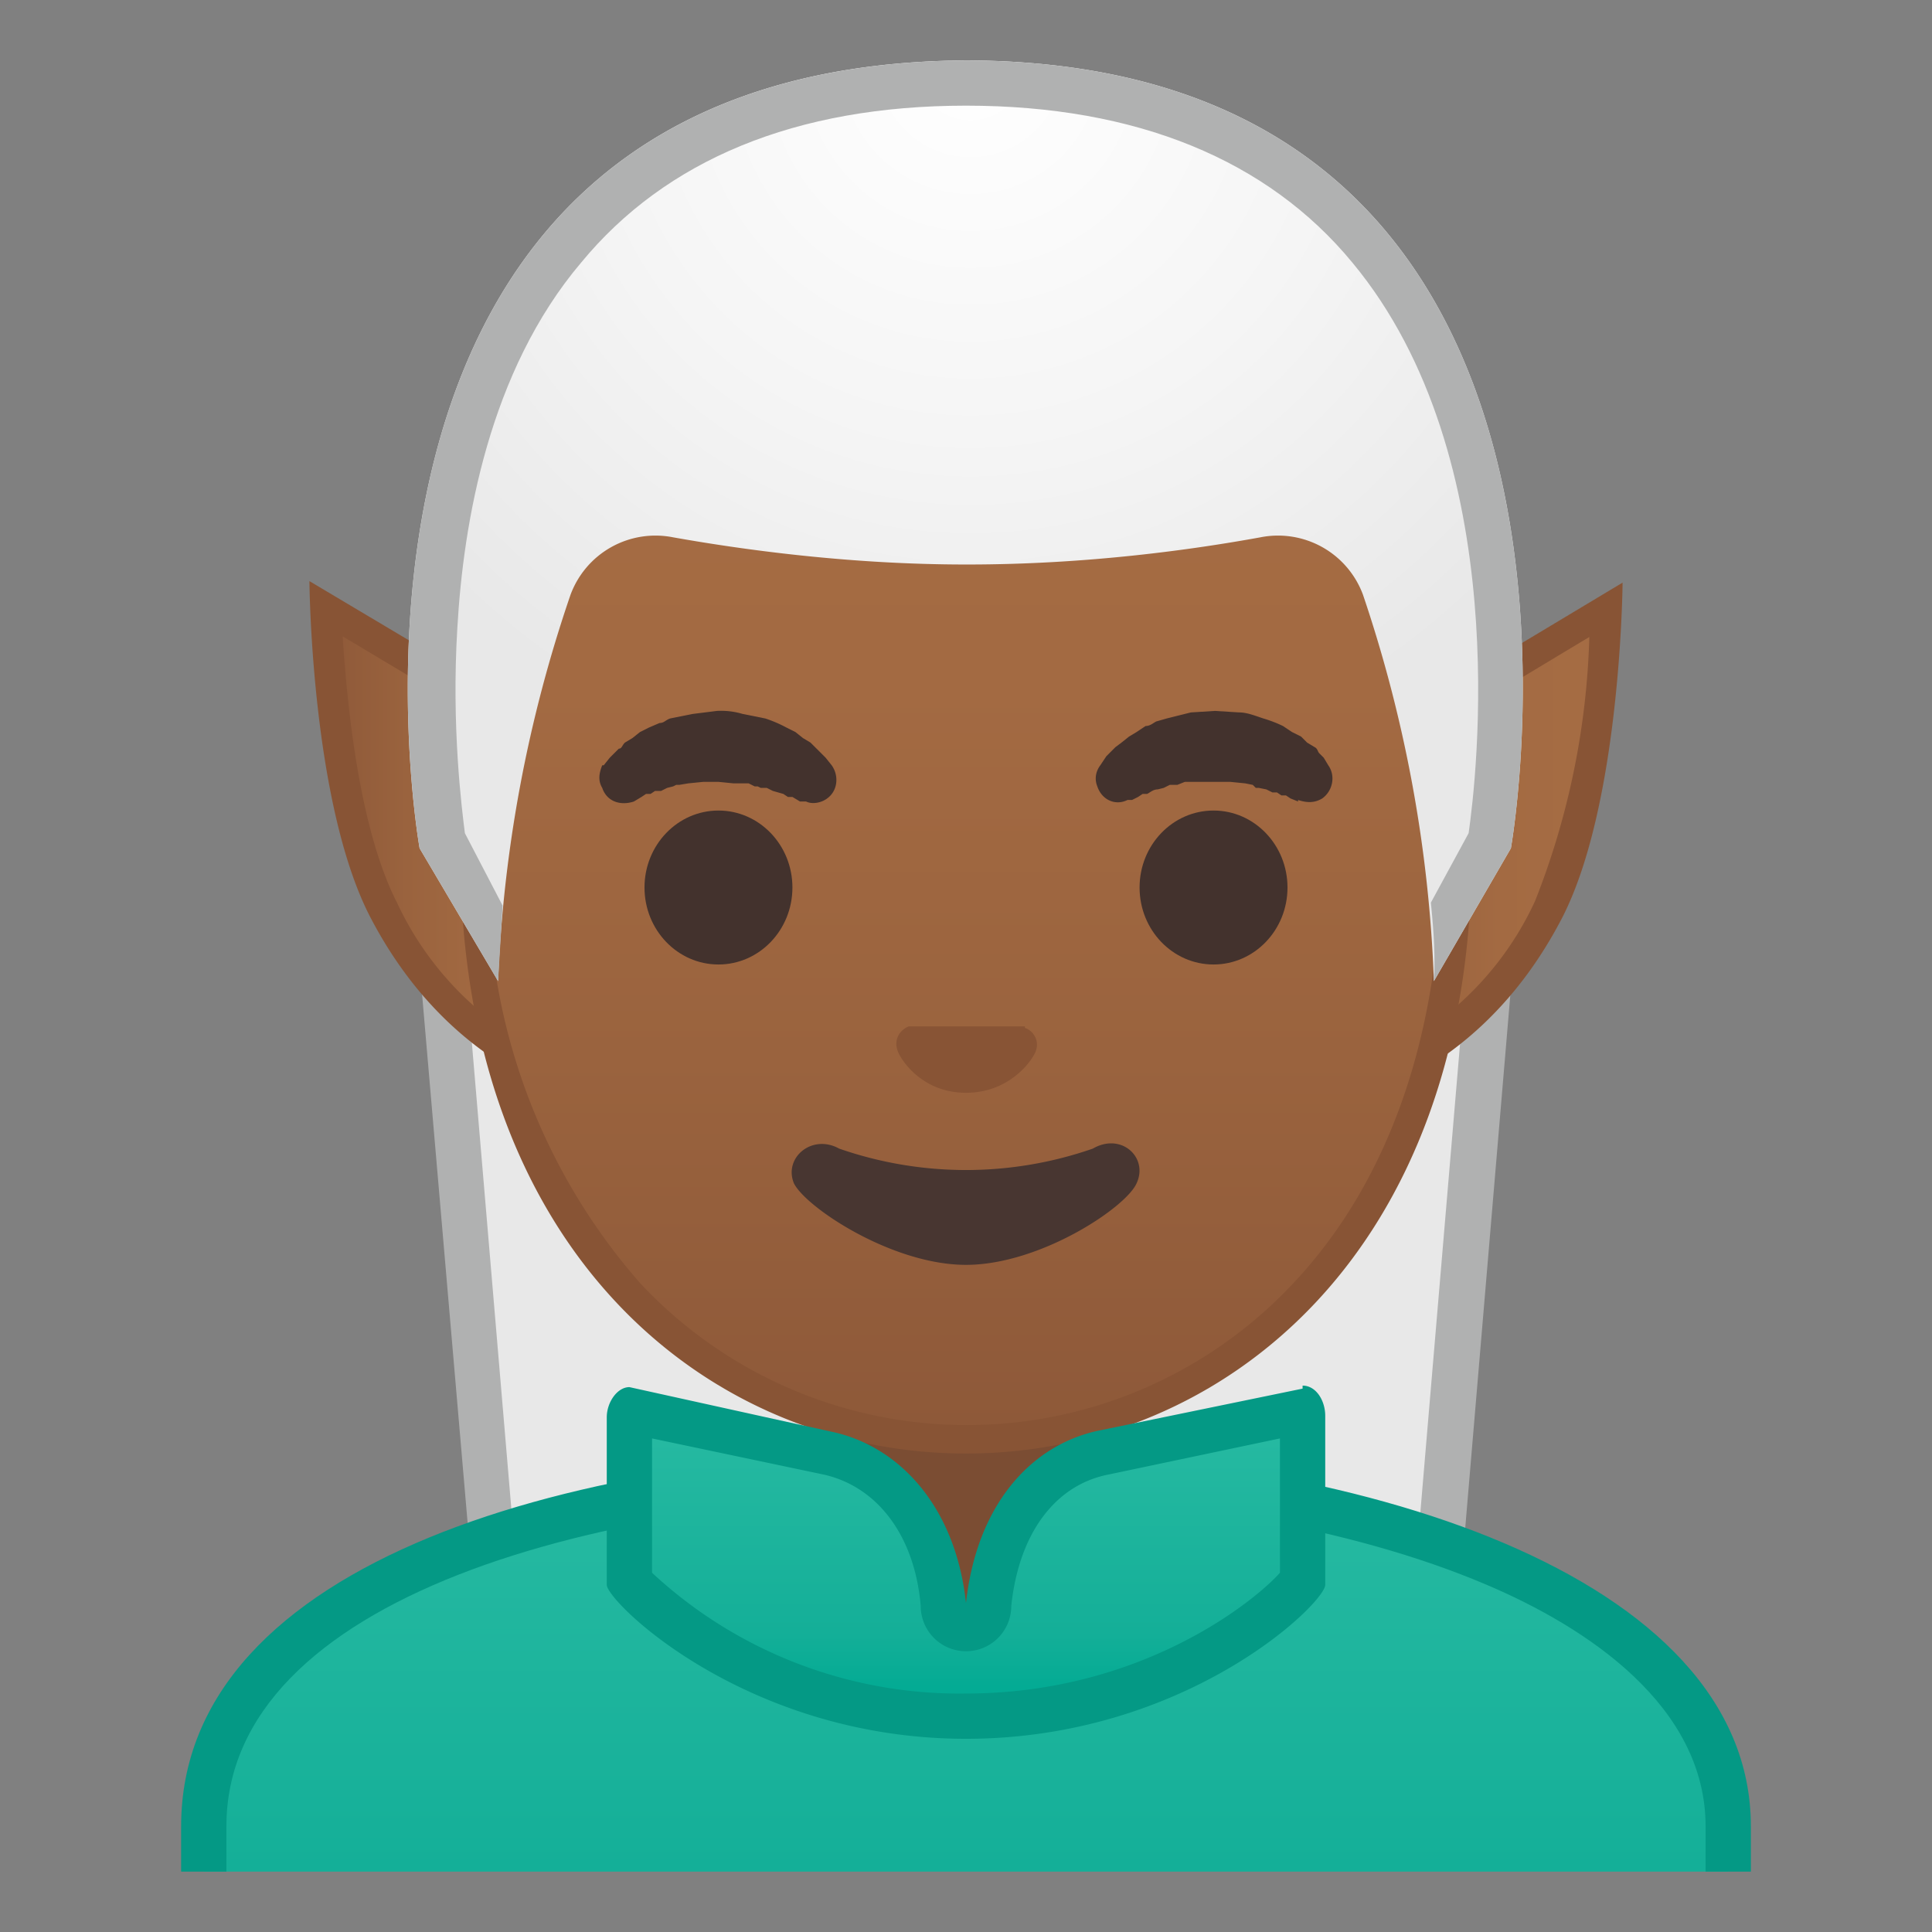 <svg viewBox="0 0 128 128" xmlns="http://www.w3.org/2000/svg" xmlns:xlink="http://www.w3.org/1999/xlink"><rect x="0" y="0" width="128" height="128" fill="#808080" stroke="none"/><defs><path id="a" d="M4 4h120v120H4z"/></defs><clipPath id="b"><use xlink:href="#a"/></clipPath><g clip-path="url(#b)"><path fill="#E8E8E8" d="M33.6 114.7l-5.3-62 35.4.8v62z"/><path d="M30 54.2l32.2.7v59l-27.2-.7-5-59m-3.3-3l5.6 65 32.9.8V52l-38.5-.8z" fill="#B0B1B1"/><path fill="#E8E8E8" d="M64.3 53.5l35.4-.8-5.4 62-30 .8z"/><path d="M98 54.2l-5 59-27.2.7V55l32.3-.7m3.2-3zm0 0l-38.5.8v65l33-.8 5.5-65z" fill="#B0B1B1"/></g><g clip-path="url(#b)"><linearGradient id="c" x1="64" x2="64" y1="97.5" y2="130.5" gradientUnits="userSpaceOnUse"><stop stop-color="#27BAA2" offset="0"/><stop stop-color="#14AF98" offset=".8"/><stop stop-color="#04AB94" offset="1"/></linearGradient><path d="M13.5 130.5v-9.4c0-16.3 25.4-23.6 50.5-23.6h.1c25 0 50.4 8 50.4 23.6v9.4h-101z" fill="url(#c)"/><path d="M64.1 99c13 0 25.5 2.2 34.4 6 6.6 2.8 14.5 8 14.5 16v8H15v-8c0-15.1 24.6-22 49-22h.1m0-3H64c-25.5 0-52 7.3-52 25v11h104v-11c0-16.7-26.3-25-51.9-25z" fill="#049985"/></g><g clip-path="url(#b)"><path d="M63.2 107.2c-4 0-7.3-3.2-7.3-7.1v-9h16.2v9c0 4-3.3 7.1-7.3 7.1h-1.6z" fill="#7B4D33"/><path d="M71 92v8c0 3.5-2.7 6.2-6.2 6.2h-1.6a6.2 6.2 0 0 1-6.3-6.1v-8h14.2m2-2H54.9v10c0 4.5 3.7 8.1 8.3 8.1h1.6c4.6 0 8.3-3.6 8.3-8.1V90z" fill="#673C22"/></g><g clip-path="url(#b)"><linearGradient id="d" x1="21.6" x2="39.5" y1="56.2" y2="56.2" gradientUnits="userSpaceOnUse"><stop stop-color="#8E5939" offset="0"/><stop stop-color="#9A633E" offset=".3"/><stop stop-color="#A36A42" offset=".6"/><stop stop-color="#A66D44" offset="1"/></linearGradient><path d="M39.5 72c-2.7-.5-9.5-2.9-14.1-11.8a54 54 0 0 1-3.8-20L39.5 51v21z" fill="url(#d)"/><path d="M22.6 42.1l15.9 9.5v19.2a21 21 0 0 1-12.2-11c-2.5-4.9-3.3-13-3.6-17.7m-2.2-3.6s.1 14.6 4 22.2c6 11.6 16 12.6 16 12.6V50.4l-20-11.9z" fill="#885435"/><linearGradient id="e" x1="88.5" x2="106.5" y1="56.2" y2="56.2" gradientUnits="userSpaceOnUse"><stop stop-color="#8E5939" offset="0"/><stop stop-color="#9A633E" offset=".3"/><stop stop-color="#A36A42" offset=".6"/><stop stop-color="#A66D44" offset="1"/></linearGradient><path d="M88.5 51l18-10.7a60 60 0 0 1-3.9 20 21.5 21.5 0 0 1-14 11.8V51z" fill="url(#e)"/><path d="M105.3 42.1a51.4 51.4 0 0 1-3.6 17.6 20.8 20.8 0 0 1-12.2 11v-19l15.8-9.5m2.2-3.6l-20 12v22.8s10-1 16-12.6c3.9-7.6 4-22.2 4-22.2z" fill="#885435"/></g><g clip-path="url(#b)"><linearGradient id="f" x1="64" x2="64" y1="94.6" y2="12.8" gradientUnits="userSpaceOnUse"><stop stop-color="#8E5939" offset="0"/><stop stop-color="#9A633E" offset=".3"/><stop stop-color="#A36A42" offset=".6"/><stop stop-color="#A66D44" offset="1"/></linearGradient><path d="M64 95.3c-15.7 0-32.5-12.2-32.5-38.8 0-12.4 3.5-23.8 10-32.2 6-7.8 14.3-12.2 22.5-12.2s16.4 4.4 22.5 12.2c6.5 8.4 10 19.8 10 32.2a42 42 0 0 1-10.1 29.2A30.5 30.5 0 0 1 64 95.3z" fill="url(#f)"/><path d="M64 13c8 0 15.8 4.4 21.7 12a51.5 51.5 0 0 1 9.8 31.5c0 11.8-3.4 21.7-9.8 28.5a29.6 29.6 0 0 1-43.3 0 40.5 40.5 0 0 1-10-28.5 51.3 51.3 0 0 1 10-31.5A28.1 28.1 0 0 1 64 13m0-2c-17.4 0-33.5 18.7-33.5 45.5C30.5 83 47 96.3 64 96.3S97.5 83 97.5 56.5C97.5 29.7 81.4 11 64 11z" fill="#885435"/></g><path d="M40 50.7l.4-.5.2-.2.4-.4c.2 0 .2-.2.4-.4l.5-.3.5-.4.6-.3.7-.3c.3 0 .4-.2.7-.3l1.5-.3 1.6-.2a5 5 0 0 1 1.7.2l1.5.3a8.6 8.6 0 0 1 1.4.6l.6.3.5.4.5.3.4.4.3.3.3.3.4.5c.5.7.4 1.7-.3 2.2-.4.3-1 .4-1.4.2H53l-.5-.3h-.3l-.3-.2-.7-.2-.4-.2h-.4l-.2-.1H50l-.4-.2h-1l-1-.1h-1l-1 .1-.6.1h-.2l-.2.1-.4.1-.4.2h-.4l-.3.2h-.3l-.3.2-.5.3c-.9.3-1.8 0-2.1-.9-.3-.5-.2-1 0-1.5z" clip-path="url(#b)" fill="#43322D"/><ellipse cx="47.6" cy="58.8" rx="4.9" ry="5.1" clip-path="url(#b)" fill="#43322D"/><path d="M86 53.1l-.5-.2-.3-.2h-.3l-.3-.2h-.3l-.4-.2-.5-.1h-.2L83 52l-.5-.1-1-.1h-3l-.5.2h-.5l-.4.2-.4.1c-.3 0-.5.2-.7.3h-.3l-.3.2-.4.2h-.3c-.8.4-1.7 0-2-.9-.2-.5-.1-1 .2-1.4l.4-.6.3-.3.3-.3.4-.3.5-.4.5-.3.6-.4c.3 0 .5-.2.7-.3l.7-.2 1.6-.4 1.6-.1 1.6.1c.5 0 1 .2 1.6.4a8.6 8.6 0 0 1 1.3.5l.6.4.6.3.4.4.5.3c.2.1.2.3.3.4l.3.3.3.5c.5.7.3 1.7-.4 2.2-.5.3-1 .3-1.6.1z" clip-path="url(#b)" fill="#43322D"/><ellipse cx="80.4" cy="58.8" rx="4.9" ry="5.1" clip-path="url(#b)" fill="#43322D"/><path d="M67.9 68h-7.7c-.7.3-1 1-.7 1.7s1.7 2.7 4.5 2.7 4.3-2 4.6-2.7c.3-.7-.1-1.4-.7-1.6z" clip-path="url(#b)" fill="#885435"/><path d="M72.4 76.1a25.6 25.6 0 0 1-16.8 0c-1.8-1-3.7.6-3 2.3.8 1.6 6.5 5.4 11.4 5.4s10.6-3.8 11.3-5.4c.8-1.7-1-3.4-2.9-2.3z" clip-path="url(#b)" fill="#483631"/><g clip-path="url(#b)"><radialGradient id="g" cx="64.3" cy="4.3" r="48.9" gradientUnits="userSpaceOnUse"><stop stop-color="#fff" offset="0"/><stop stop-color="#F5F5F5" offset=".5"/><stop stop-color="#E8E8E8" offset="1"/></radialGradient><path d="M64 4c-45.5.3-36.2 52.2-36.2 52.2L33 65a90 90 0 0 1 4.8-25.6 6 6 0 0 1 6.8-3.8c4.5.8 11.6 1.8 19.4 1.8h.1c8 0 15-1 19.4-1.8a6 6 0 0 1 6.8 3.8A90 90 0 0 1 95 65l5.1-8.8s9.3-52-36-52.2z" fill="url(#g)"/><path d="M64 4c-45.5.3-36.2 52.2-36.2 52.2L33 65l.3-5-2.5-4.8c-.2-1.6-.9-7-.5-13.6.4-7 2.1-17 8.2-24.2C44.1 10.6 52.7 7 64 7s20 3.6 25.6 10.4c10.8 13 8.2 34.3 7.7 37.8l-2.5 4.6c.2 2 .3 3.7.2 5.2l5.1-8.8s9.3-52-36-52.2z" fill="#B0B1B1"/></g><g clip-path="url(#b)"><linearGradient id="h" x1="64" x2="64" y1="94" y2="111.7" gradientUnits="userSpaceOnUse"><stop stop-color="#27BAA2" offset="0"/><stop stop-color="#14AF98" offset=".8"/><stop stop-color="#04AB94" offset="1"/></linearGradient><path d="M64 113.7a30.6 30.6 0 0 1-22.3-9V93.4L55 96.2c4 1 7 4.7 7.5 10 0 .8.7 1.4 1.5 1.4s1.4-.6 1.5-1.3c.6-5.4 3.4-9.2 7.6-10l13.1-2.9.1.4v11c-1 1.3-9 8.9-22.3 8.9z" fill="url(#h)"/><path d="M43.2 95.3l11.4 2.4c3.5.8 6 4 6.4 8.7a3 3 0 0 0 6 0c.5-4.8 2.9-8 6.4-8.7l11.4-2.4v8.9c-1.6 1.8-9.1 8-20.8 8a29.9 29.9 0 0 1-20.8-8v-9M86.3 92l-13.6 2.8c-4.5 1-8 5-8.7 11.4-.7-6.4-4.4-10.3-8.7-11.3l-13.6-3c-.8 0-1.5 1-1.5 2V105c0 1.1 9.2 10.2 23.8 10.2s23.8-9 23.8-10.2V93.8c0-1-.6-2-1.5-2z" fill="#049985"/></g></svg>